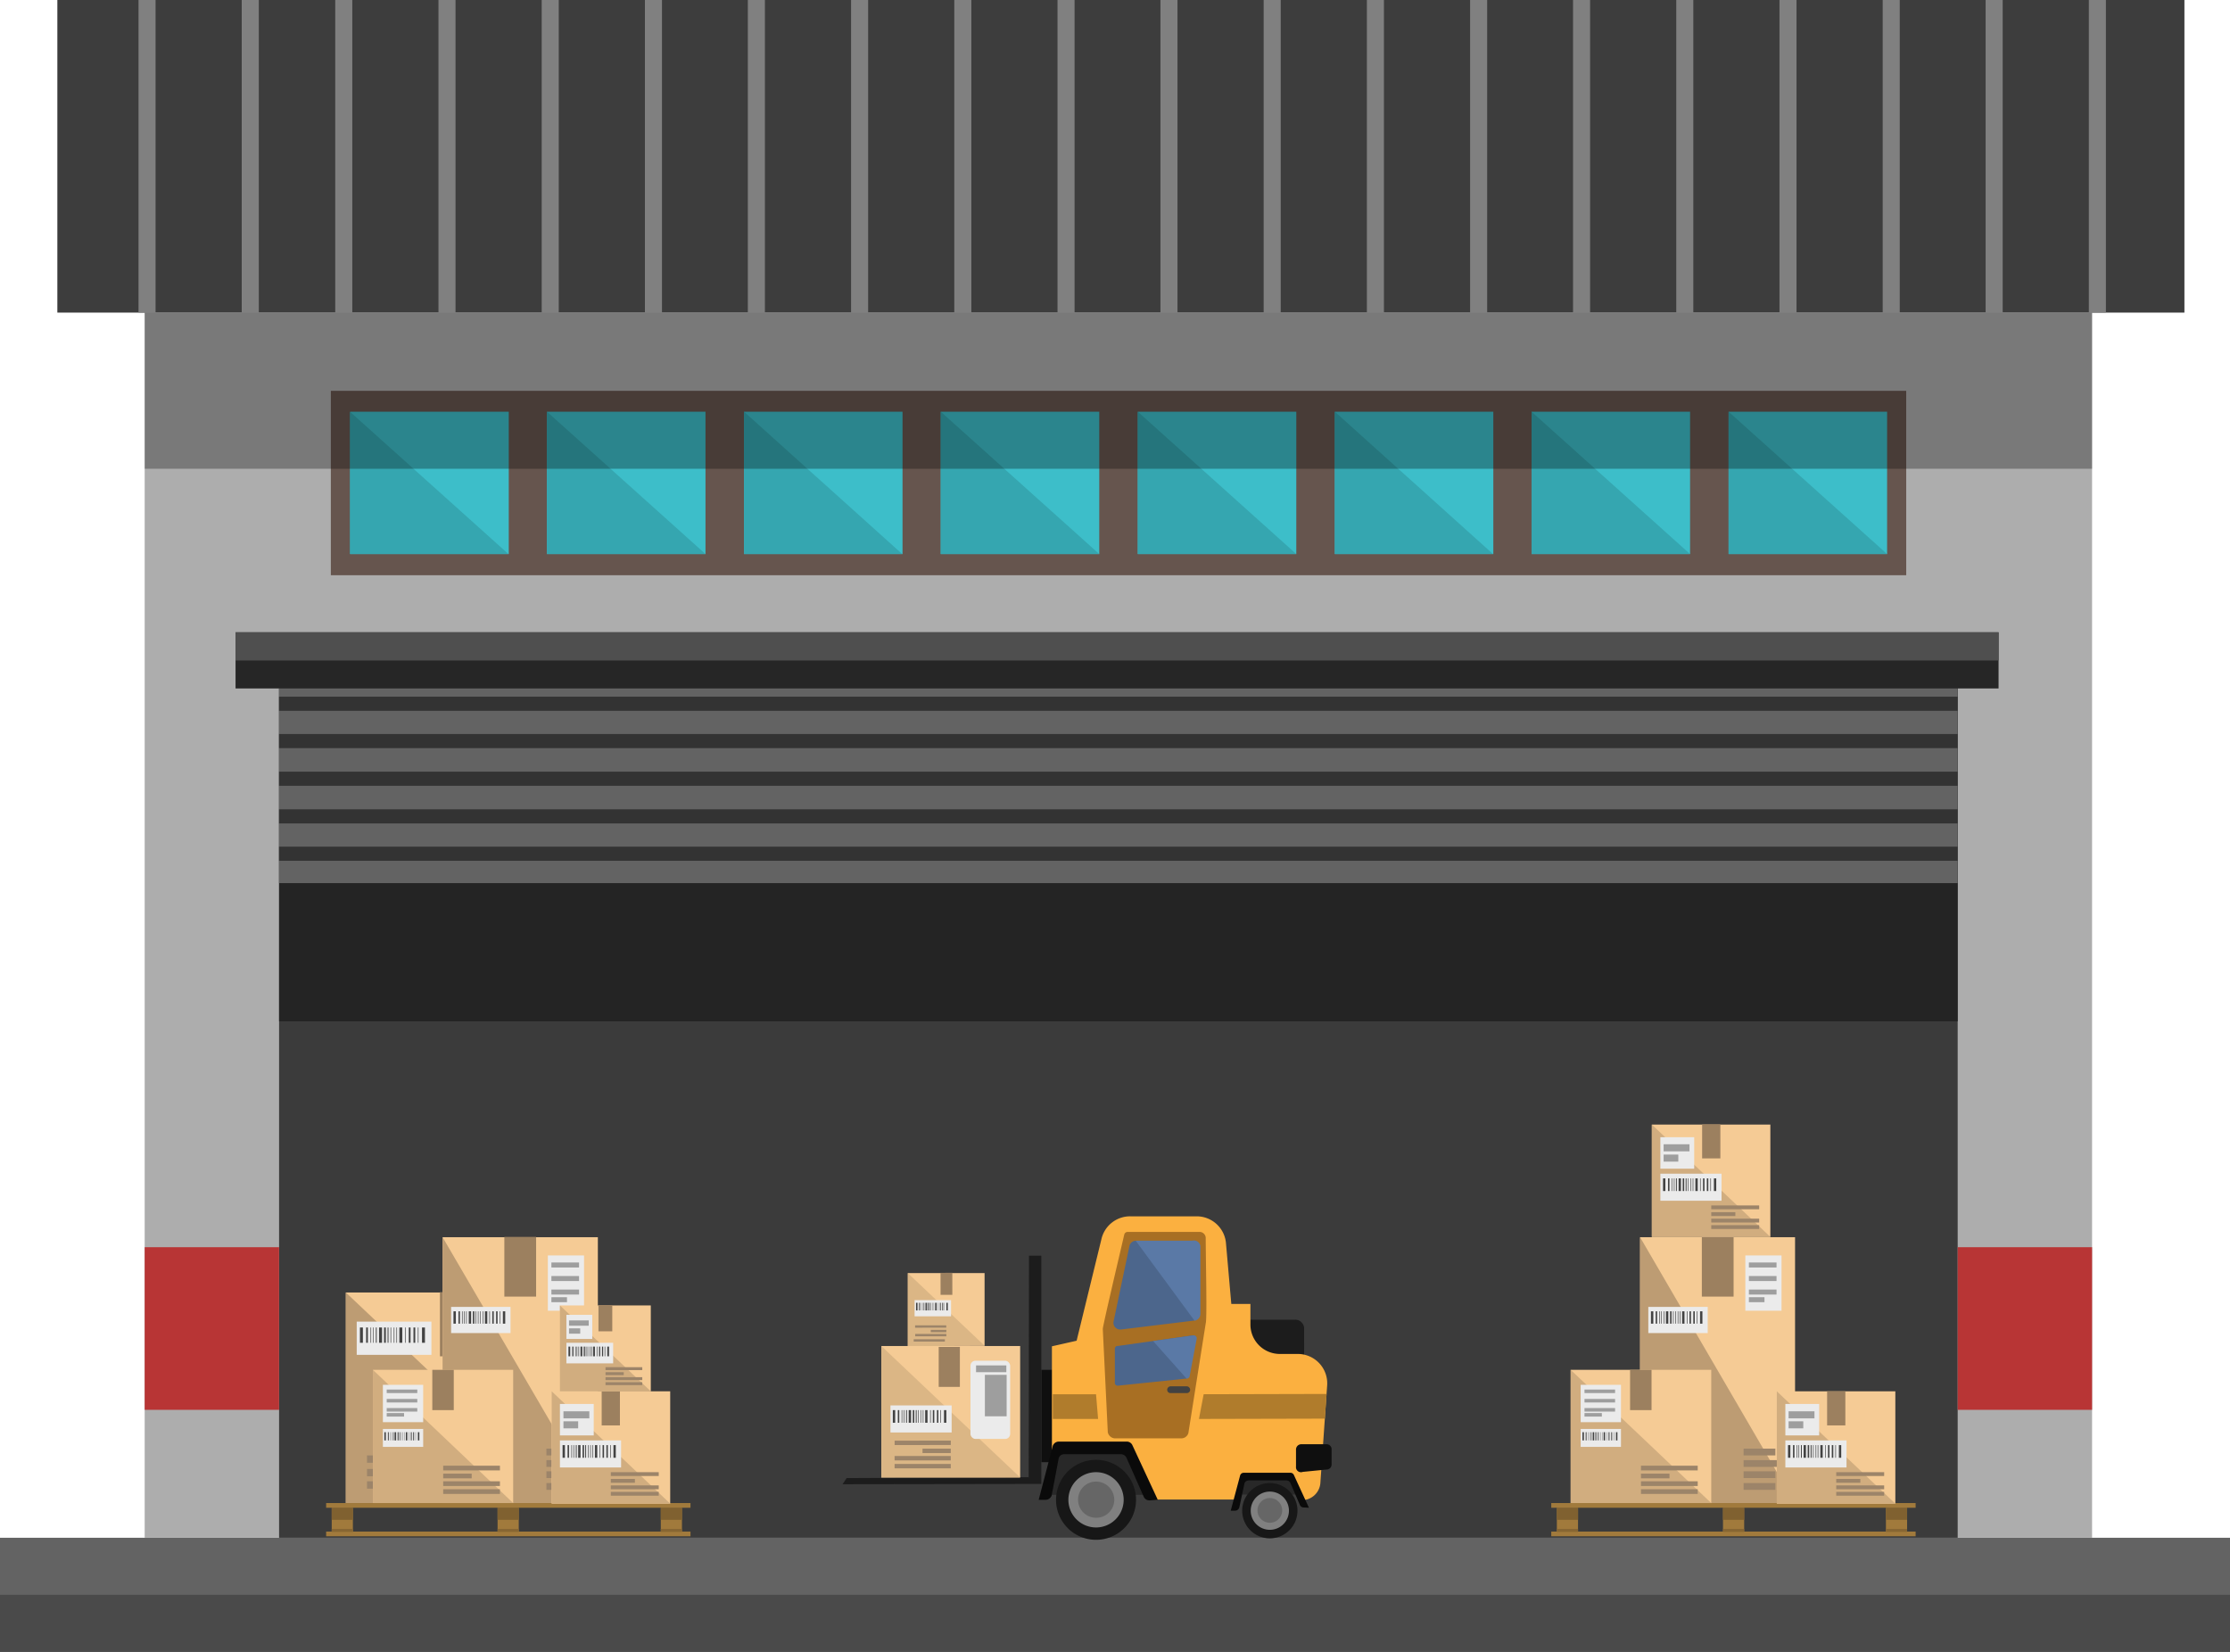 <svg xmlns="http://www.w3.org/2000/svg" viewBox="0 0 75.83 56.17"><defs><style>.cls-1{fill:#636363;}.cls-2{fill:#4a4a4a;}.cls-3{fill:#adadad;}.cls-4{fill:#3b3b3b;}.cls-5{fill:#242424;}.cls-6{fill:#b83535;}.cls-7{fill:#66554e;}.cls-8{fill:#3dbec9;}.cls-9{fill:#35a6b0;}.cls-10{fill:#262626;}.cls-11{fill:#4f4f4f;}.cls-12{opacity:0.3;}.cls-13{fill:#3d3d3d;}.cls-14{fill:gray;}.cls-15{fill:#333;}.cls-16{fill:#f5cb95;}.cls-17{fill:#bd9c73;}.cls-18{fill:#9c805f;}.cls-19{fill:#9c8469;}.cls-20{fill:#ebebeb;}.cls-21{fill:#424242;}.cls-22{fill:#9e9e9e;}.cls-23{fill:#a17a3c;}.cls-24{fill:#876632;}.cls-25{fill:#806130;}.cls-26{fill:#d1ad7f;}.cls-27{fill:#1c1c1c;}.cls-28{fill:#0f0f0f;}.cls-29{fill:#282828;}.cls-30{fill:#171717;}.cls-31{fill:#666;}.cls-32{fill:#fbb040;}.cls-33{fill:#0a0a0a;}.cls-34{fill:#a86f23;}.cls-35{fill:#4c668c;}.cls-36{fill:#5a79a6;}.cls-37{fill:#b07c2c;}.cls-38{fill:#dbb685;}</style></defs><g id="Layer_2" data-name="Layer 2"><g id="Layer_3" data-name="Layer 3"><rect class="cls-1" y="52.29" width="75.83" height="3.88"/><rect class="cls-2" y="54.23" width="75.83" height="1.94"/><rect class="cls-3" x="4.92" y="10.63" width="66.22" height="41.66"/><path class="cls-3" d="M71.14,10.63h0Z"/><rect class="cls-4" x="9.49" y="22.53" width="57.08" height="29.76"/><rect class="cls-5" x="9.49" y="22.53" width="57.08" height="12.2"/><rect class="cls-6" x="66.57" y="42.41" width="4.57" height="5.53"/><rect class="cls-6" x="4.92" y="42.41" width="4.57" height="5.53"/><rect class="cls-7" x="11.25" y="13.29" width="53.57" height="6.27"/><rect class="cls-8" x="11.91" y="14" width="5.39" height="4.84"/><polygon class="cls-9" points="11.9 14 11.9 18.84 17.29 18.84 11.9 14"/><rect class="cls-8" x="18.6" y="14" width="5.39" height="4.84"/><polygon class="cls-9" points="18.6 14 18.6 18.84 23.99 18.84 18.6 14"/><rect class="cls-8" x="25.3" y="14" width="5.39" height="4.84"/><polygon class="cls-9" points="25.3 14 25.3 18.84 30.68 18.84 25.3 14"/><rect class="cls-8" x="31.99" y="14" width="5.39" height="4.84"/><polygon class="cls-9" points="31.99 14 31.99 18.84 37.38 18.84 31.99 14"/><rect class="cls-8" x="38.69" y="14" width="5.39" height="4.84"/><polygon class="cls-9" points="38.69 14 38.69 18.84 44.08 18.84 38.69 14"/><rect class="cls-8" x="45.39" y="14" width="5.39" height="4.84"/><polygon class="cls-9" points="45.39 14 45.39 18.84 50.77 18.84 45.39 14"/><rect class="cls-8" x="52.08" y="14" width="5.39" height="4.84"/><polygon class="cls-9" points="52.08 14 52.08 18.84 57.47 18.84 52.08 14"/><rect class="cls-8" x="58.78" y="14" width="5.39" height="4.84"/><polygon class="cls-9" points="58.78 14 58.78 18.84 64.17 18.84 58.78 14"/><rect class="cls-10" x="8.01" y="21.5" width="59.95" height="1.91"/><rect class="cls-11" x="8.01" y="21.5" width="59.95" height="0.96"/><rect class="cls-12" x="4.92" y="10.63" width="66.22" height="5.31"/><rect class="cls-13" x="1.95" width="72.33" height="10.63"/><rect class="cls-14" x="71.03" width="0.58" height="10.63"/><rect class="cls-14" x="67.52" width="0.58" height="10.63"/><rect class="cls-14" x="64.02" width="0.58" height="10.63"/><rect class="cls-14" x="60.51" width="0.58" height="10.63"/><rect class="cls-14" x="57" width="0.58" height="10.63"/><rect class="cls-14" x="53.49" width="0.58" height="10.63"/><rect class="cls-14" x="49.99" width="0.58" height="10.63"/><rect class="cls-14" x="46.48" width="0.58" height="10.63"/><rect class="cls-14" x="42.97" width="0.58" height="10.63"/><rect class="cls-14" x="39.46" width="0.58" height="10.63"/><rect class="cls-14" x="35.96" width="0.58" height="10.63"/><rect class="cls-14" x="32.45" width="0.58" height="10.63"/><rect class="cls-14" x="28.94" width="0.58" height="10.63"/><rect class="cls-14" x="25.43" width="0.58" height="10.63"/><rect class="cls-14" x="21.93" width="0.58" height="10.63"/><rect class="cls-14" x="18.42" width="0.58" height="10.63"/><rect class="cls-14" x="14.91" width="0.58" height="10.63"/><rect class="cls-14" x="11.4" width="0.58" height="10.63"/><rect class="cls-14" x="8.22" width="0.58" height="10.63"/><rect class="cls-14" x="4.71" width="0.58" height="10.63"/><rect class="cls-1" x="9.49" y="23.41" width="57.08" height="6.62"/><rect class="cls-15" x="9.49" y="28.79" width="57.08" height="0.48"/><rect class="cls-15" x="9.49" y="27.52" width="57.08" height="0.48"/><rect class="cls-15" x="9.49" y="26.24" width="57.08" height="0.48"/><rect class="cls-15" x="9.49" y="24.96" width="57.08" height="0.48"/><rect class="cls-15" x="9.49" y="23.69" width="57.08" height="0.48"/><polygon class="cls-16" points="19.33 51.11 11.76 51.11 11.76 51.11 11.76 43.95 11.76 43.95 19.33 43.95 19.33 51.11 19.33 51.11"/><polygon class="cls-17" points="19.33 51.11 11.76 51.11 11.76 43.95 19.33 51.11"/><rect class="cls-18" x="14.96" y="43.94" width="1.15" height="2.18"/><rect class="cls-19" x="12.48" y="49.49" width="3.06" height="0.25"/><rect class="cls-19" x="12.48" y="49.95" width="3.06" height="0.25"/><rect class="cls-19" x="12.48" y="50.37" width="3.06" height="0.25"/><rect class="cls-20" x="12.13" y="44.94" width="2.54" height="1.13"/><rect class="cls-21" x="13.06" y="45.14" width="0.06" height="0.52"/><rect class="cls-21" x="12.45" y="45.14" width="0.06" height="0.52"/><rect class="cls-21" x="13.9" y="45.14" width="0.06" height="0.52"/><rect class="cls-21" x="14.06" y="45.14" width="0.06" height="0.52"/><rect class="cls-21" x="12.24" y="45.14" width="0.1" height="0.52"/><rect class="cls-21" x="12.89" y="45.14" width="0.1" height="0.52"/><rect class="cls-21" x="13.28" y="45.14" width="0.02" height="0.52"/><rect class="cls-21" x="12.69" y="45.14" width="0.02" height="0.52"/><rect class="cls-21" x="13.39" y="45.14" width="0.02" height="0.52"/><rect class="cls-21" x="13.48" y="45.14" width="0.02" height="0.52"/><rect class="cls-21" x="12.6" y="45.14" width="0.02" height="0.52"/><rect class="cls-21" x="13.78" y="45.14" width="0.02" height="0.52"/><rect class="cls-21" x="14.21" y="45.14" width="0.02" height="0.52"/><rect class="cls-21" x="13.18" y="45.14" width="0.03" height="0.52"/><rect class="cls-21" x="12.78" y="45.14" width="0.03" height="0.52"/><rect class="cls-21" x="13.58" y="45.14" width="0.1" height="0.52"/><rect class="cls-21" x="14.35" y="45.14" width="0.1" height="0.52"/><polygon class="cls-16" points="20.33 51.12 15.05 51.12 15.05 51.12 15.05 42.07 15.05 42.07 20.33 42.07 20.33 51.12 20.33 51.12"/><polygon class="cls-17" points="20.33 51.12 15.05 51.12 15.05 42.07 20.33 51.12"/><rect class="cls-18" x="17.15" y="42.06" width="1.08" height="2.03"/><rect class="cls-20" x="18.63" y="42.69" width="1.23" height="1.88"/><rect class="cls-22" x="18.75" y="42.93" width="0.94" height="0.17"/><rect class="cls-22" x="18.75" y="43.39" width="0.94" height="0.17"/><rect class="cls-22" x="18.75" y="43.85" width="0.94" height="0.17"/><rect class="cls-22" x="18.75" y="44.11" width="0.53" height="0.17"/><rect class="cls-19" x="18.58" y="49.26" width="1.08" height="0.23"/><rect class="cls-19" x="18.58" y="50.03" width="1.08" height="0.23"/><rect class="cls-19" x="18.58" y="50.43" width="1.08" height="0.23"/><rect class="cls-19" x="18.58" y="49.65" width="1.43" height="0.23"/><rect class="cls-20" x="15.34" y="44.44" width="2.02" height="0.89"/><rect class="cls-21" x="16.08" y="44.59" width="0.05" height="0.42"/><rect class="cls-21" x="15.59" y="44.59" width="0.05" height="0.42"/><rect class="cls-21" x="16.74" y="44.59" width="0.05" height="0.42"/><rect class="cls-21" x="16.87" y="44.59" width="0.05" height="0.42"/><rect class="cls-21" x="15.42" y="44.59" width="0.08" height="0.42"/><rect class="cls-21" x="15.94" y="44.59" width="0.08" height="0.42"/><rect class="cls-21" x="16.25" y="44.59" width="0.02" height="0.42"/><rect class="cls-21" x="15.78" y="44.59" width="0.02" height="0.42"/><rect class="cls-21" x="16.33" y="44.59" width="0.02" height="0.42"/><rect class="cls-21" x="16.41" y="44.59" width="0.02" height="0.42"/><rect class="cls-21" x="15.71" y="44.59" width="0.02" height="0.42"/><rect class="cls-21" x="16.64" y="44.59" width="0.02" height="0.42"/><rect class="cls-21" x="16.99" y="44.59" width="0.02" height="0.42"/><rect class="cls-21" x="16.17" y="44.59" width="0.02" height="0.42"/><rect class="cls-21" x="15.85" y="44.59" width="0.02" height="0.42"/><rect class="cls-21" x="16.49" y="44.59" width="0.08" height="0.42"/><rect class="cls-21" x="17.1" y="44.59" width="0.08" height="0.42"/><rect class="cls-23" x="11.09" y="52.08" width="12.39" height="0.16"/><rect class="cls-23" x="11.09" y="51.11" width="12.39" height="0.16"/><rect class="cls-23" x="11.28" y="51.27" width="0.72" height="0.82"/><rect class="cls-24" x="11.28" y="51.99" width="0.72" height="0.1"/><rect class="cls-25" x="11.28" y="51.27" width="0.72" height="0.41"/><rect class="cls-23" x="22.47" y="51.27" width="0.72" height="0.82"/><rect class="cls-25" x="22.47" y="51.27" width="0.72" height="0.41"/><rect class="cls-23" x="16.92" y="51.27" width="0.72" height="0.82"/><rect class="cls-25" x="16.92" y="51.27" width="0.72" height="0.41"/><rect class="cls-24" x="16.92" y="51.99" width="0.72" height="0.1"/><rect class="cls-24" x="22.47" y="51.99" width="0.72" height="0.1"/><polygon class="cls-16" points="17.45 51.11 12.68 51.11 12.68 51.11 12.68 46.58 12.68 46.58 17.45 46.58 17.45 51.11 17.45 51.11"/><polygon class="cls-26" points="17.45 51.11 12.68 51.11 12.68 46.58 17.45 51.11"/><rect class="cls-18" x="14.7" y="46.58" width="0.73" height="1.37"/><rect class="cls-20" x="13.02" y="47.09" width="1.37" height="1.27"/><rect class="cls-22" x="13.15" y="47.25" width="1.04" height="0.12"/><rect class="cls-22" x="13.15" y="47.57" width="1.04" height="0.12"/><rect class="cls-22" x="13.15" y="47.88" width="1.04" height="0.12"/><rect class="cls-22" x="13.15" y="48.05" width="0.59" height="0.12"/><rect class="cls-19" x="15.07" y="49.84" width="1.93" height="0.16"/><rect class="cls-19" x="15.07" y="50.37" width="1.93" height="0.16"/><rect class="cls-19" x="15.07" y="50.64" width="1.93" height="0.16"/><rect class="cls-19" x="15.07" y="50.11" width="0.97" height="0.16"/><rect class="cls-20" x="13.02" y="48.59" width="1.37" height="0.61"/><rect class="cls-21" x="13.52" y="48.7" width="0.03" height="0.28"/><rect class="cls-21" x="13.19" y="48.7" width="0.03" height="0.28"/><rect class="cls-21" x="13.97" y="48.7" width="0.03" height="0.28"/><rect class="cls-21" x="14.05" y="48.7" width="0.03" height="0.28"/><rect class="cls-21" x="13.07" y="48.7" width="0.05" height="0.28"/><rect class="cls-21" x="13.42" y="48.7" width="0.05" height="0.28"/><rect class="cls-21" x="13.64" y="48.7" width="0.01" height="0.28"/><rect class="cls-21" x="13.32" y="48.7" width="0.01" height="0.28"/><rect class="cls-21" x="13.69" y="48.7" width="0.01" height="0.28"/><rect class="cls-21" x="13.74" y="48.7" width="0.01" height="0.28"/><rect class="cls-21" x="13.27" y="48.7" width="0.01" height="0.28"/><rect class="cls-21" x="13.9" y="48.7" width="0.01" height="0.28"/><rect class="cls-21" x="14.13" y="48.7" width="0.01" height="0.28"/><rect class="cls-21" x="13.58" y="48.7" width="0.02" height="0.28"/><rect class="cls-21" x="13.37" y="48.7" width="0.02" height="0.28"/><rect class="cls-21" x="13.8" y="48.7" width="0.05" height="0.28"/><rect class="cls-21" x="14.21" y="48.7" width="0.05" height="0.28"/><polygon class="cls-16" points="22.79 51.13 18.76 51.13 18.76 51.13 18.76 47.31 18.76 47.31 22.79 47.31 22.79 51.13 22.79 51.13"/><polygon class="cls-26" points="22.79 51.13 18.76 51.13 18.76 47.31 22.79 51.13"/><rect class="cls-18" x="20.46" y="47.31" width="0.62" height="1.16"/><rect class="cls-20" x="19.04" y="47.74" width="1.15" height="1.07"/><rect class="cls-22" x="19.16" y="47.99" width="0.88" height="0.24"/><rect class="cls-22" x="19.16" y="48.33" width="0.5" height="0.24"/><rect class="cls-19" x="20.77" y="50.06" width="1.63" height="0.13"/><rect class="cls-19" x="20.77" y="50.51" width="1.63" height="0.13"/><rect class="cls-19" x="20.77" y="50.73" width="1.63" height="0.13"/><rect class="cls-19" x="20.77" y="50.29" width="0.82" height="0.13"/><rect class="cls-20" x="19.04" y="48.98" width="2.08" height="0.92"/><rect class="cls-21" x="19.81" y="49.14" width="0.05" height="0.43"/><rect class="cls-21" x="19.3" y="49.14" width="0.05" height="0.43"/><rect class="cls-21" x="20.49" y="49.14" width="0.05" height="0.43"/><rect class="cls-21" x="20.62" y="49.14" width="0.05" height="0.43"/><rect class="cls-21" x="19.13" y="49.14" width="0.08" height="0.43"/><rect class="cls-21" x="19.66" y="49.14" width="0.08" height="0.43"/><rect class="cls-21" x="19.99" y="49.14" width="0.02" height="0.43"/><rect class="cls-21" x="19.5" y="49.14" width="0.02" height="0.43"/><rect class="cls-21" x="20.07" y="49.14" width="0.02" height="0.43"/><rect class="cls-21" x="20.15" y="49.14" width="0.02" height="0.43"/><rect class="cls-21" x="19.43" y="49.14" width="0.02" height="0.43"/><rect class="cls-21" x="20.39" y="49.14" width="0.02" height="0.43"/><rect class="cls-21" x="20.75" y="49.14" width="0.02" height="0.43"/><rect class="cls-21" x="19.9" y="49.14" width="0.03" height="0.43"/><rect class="cls-21" x="19.58" y="49.14" width="0.03" height="0.43"/><rect class="cls-21" x="20.23" y="49.14" width="0.08" height="0.43"/><rect class="cls-21" x="20.86" y="49.14" width="0.08" height="0.43"/><polygon class="cls-16" points="22.13 47.31 19.04 47.31 19.04 47.31 19.04 44.39 19.04 44.39 22.13 44.39 22.13 47.31 22.13 47.31"/><polygon class="cls-26" points="22.13 47.31 19.04 47.31 19.04 44.39 22.13 47.31"/><rect class="cls-18" x="20.35" y="44.38" width="0.47" height="0.89"/><rect class="cls-20" x="19.26" y="44.71" width="0.88" height="0.82"/><rect class="cls-22" x="19.35" y="44.9" width="0.67" height="0.18"/><rect class="cls-22" x="19.35" y="45.17" width="0.38" height="0.18"/><rect class="cls-19" x="20.59" y="46.49" width="1.25" height="0.1"/><rect class="cls-19" x="20.59" y="46.83" width="1.25" height="0.1"/><rect class="cls-19" x="20.59" y="47" width="1.25" height="0.1"/><rect class="cls-19" x="20.59" y="46.66" width="0.62" height="0.1"/><rect class="cls-20" x="19.26" y="45.66" width="1.59" height="0.7"/><rect class="cls-21" x="19.85" y="45.79" width="0.04" height="0.33"/><rect class="cls-21" x="19.46" y="45.79" width="0.04" height="0.33"/><rect class="cls-21" x="20.37" y="45.79" width="0.04" height="0.33"/><rect class="cls-21" x="20.47" y="45.79" width="0.04" height="0.33"/><rect class="cls-21" x="19.33" y="45.79" width="0.06" height="0.33"/><rect class="cls-21" x="19.74" y="45.79" width="0.06" height="0.33"/><rect class="cls-21" x="19.98" y="45.79" width="0.02" height="0.33"/><rect class="cls-21" x="19.61" y="45.79" width="0.02" height="0.33"/><rect class="cls-21" x="20.05" y="45.79" width="0.02" height="0.33"/><rect class="cls-21" x="20.11" y="45.79" width="0.02" height="0.33"/><rect class="cls-21" x="19.56" y="45.79" width="0.02" height="0.33"/><rect class="cls-21" x="20.29" y="45.79" width="0.02" height="0.33"/><rect class="cls-21" x="20.56" y="45.79" width="0.02" height="0.33"/><rect class="cls-21" x="19.92" y="45.79" width="0.02" height="0.33"/><rect class="cls-21" x="19.67" y="45.79" width="0.02" height="0.33"/><rect class="cls-21" x="20.17" y="45.79" width="0.06" height="0.33"/><rect class="cls-21" x="20.65" y="45.79" width="0.06" height="0.33"/><polygon class="cls-16" points="61.04 51.12 55.77 51.12 55.77 51.12 55.77 42.07 55.77 42.07 61.04 42.07 61.04 51.12 61.04 51.12"/><polygon class="cls-17" points="61.04 51.12 55.77 51.12 55.77 42.07 61.04 51.12"/><rect class="cls-18" x="57.87" y="42.06" width="1.08" height="2.03"/><rect class="cls-20" x="59.35" y="42.69" width="1.23" height="1.88"/><rect class="cls-22" x="59.47" y="42.93" width="0.94" height="0.17"/><rect class="cls-22" x="59.47" y="43.39" width="0.94" height="0.17"/><rect class="cls-22" x="59.47" y="43.85" width="0.94" height="0.17"/><rect class="cls-22" x="59.47" y="44.11" width="0.53" height="0.17"/><rect class="cls-19" x="59.29" y="49.26" width="1.08" height="0.23"/><rect class="cls-19" x="59.29" y="50.03" width="1.08" height="0.23"/><rect class="cls-19" x="59.29" y="50.43" width="1.08" height="0.23"/><rect class="cls-19" x="59.29" y="49.65" width="1.43" height="0.23"/><rect class="cls-20" x="56.05" y="44.44" width="2.02" height="0.89"/><rect class="cls-21" x="56.79" y="44.59" width="0.05" height="0.42"/><rect class="cls-21" x="56.3" y="44.59" width="0.05" height="0.42"/><rect class="cls-21" x="57.45" y="44.59" width="0.05" height="0.42"/><rect class="cls-21" x="57.58" y="44.59" width="0.05" height="0.42"/><rect class="cls-21" x="56.14" y="44.59" width="0.08" height="0.42"/><rect class="cls-21" x="56.65" y="44.59" width="0.08" height="0.42"/><rect class="cls-21" x="56.97" y="44.59" width="0.02" height="0.42"/><rect class="cls-21" x="56.49" y="44.59" width="0.02" height="0.42"/><rect class="cls-21" x="57.05" y="44.59" width="0.02" height="0.42"/><rect class="cls-21" x="57.12" y="44.59" width="0.02" height="0.42"/><rect class="cls-21" x="56.42" y="44.59" width="0.02" height="0.42"/><rect class="cls-21" x="57.36" y="44.59" width="0.02" height="0.42"/><rect class="cls-21" x="57.7" y="44.59" width="0.02" height="0.42"/><rect class="cls-21" x="56.89" y="44.59" width="0.02" height="0.42"/><rect class="cls-21" x="56.57" y="44.59" width="0.02" height="0.42"/><rect class="cls-21" x="57.2" y="44.59" width="0.08" height="0.42"/><rect class="cls-21" x="57.81" y="44.59" width="0.08" height="0.42"/><rect class="cls-23" x="52.75" y="52.08" width="12.39" height="0.16"/><rect class="cls-23" x="52.75" y="51.11" width="12.39" height="0.16"/><rect class="cls-23" x="52.94" y="51.27" width="0.72" height="0.82"/><rect class="cls-24" x="52.94" y="51.99" width="0.72" height="0.1"/><rect class="cls-25" x="52.94" y="51.27" width="0.72" height="0.41"/><rect class="cls-23" x="64.13" y="51.27" width="0.72" height="0.82"/><rect class="cls-25" x="64.13" y="51.27" width="0.72" height="0.41"/><rect class="cls-23" x="58.59" y="51.27" width="0.72" height="0.82"/><rect class="cls-25" x="58.59" y="51.27" width="0.72" height="0.41"/><rect class="cls-24" x="58.59" y="51.99" width="0.72" height="0.1"/><rect class="cls-24" x="64.13" y="51.99" width="0.72" height="0.1"/><polygon class="cls-16" points="58.19 51.11 53.41 51.11 53.41 51.11 53.41 46.58 53.41 46.58 58.19 46.58 58.19 51.11 58.19 51.11"/><polygon class="cls-26" points="58.19 51.11 53.41 51.11 53.41 46.58 58.19 51.11"/><rect class="cls-18" x="55.43" y="46.58" width="0.73" height="1.37"/><rect class="cls-20" x="53.75" y="47.09" width="1.37" height="1.27"/><rect class="cls-22" x="53.88" y="47.25" width="1.04" height="0.12"/><rect class="cls-22" x="53.88" y="47.57" width="1.04" height="0.12"/><rect class="cls-22" x="53.88" y="47.88" width="1.04" height="0.12"/><rect class="cls-22" x="53.88" y="48.05" width="0.59" height="0.12"/><rect class="cls-19" x="55.8" y="49.84" width="1.93" height="0.16"/><rect class="cls-19" x="55.8" y="50.37" width="1.93" height="0.16"/><rect class="cls-19" x="55.8" y="50.64" width="1.93" height="0.16"/><rect class="cls-19" x="55.8" y="50.11" width="0.97" height="0.16"/><rect class="cls-20" x="53.75" y="48.59" width="1.37" height="0.61"/><rect class="cls-21" x="54.25" y="48.7" width="0.03" height="0.28"/><rect class="cls-21" x="53.92" y="48.7" width="0.03" height="0.28"/><rect class="cls-21" x="54.7" y="48.7" width="0.03" height="0.28"/><rect class="cls-21" x="54.79" y="48.7" width="0.03" height="0.28"/><rect class="cls-21" x="53.81" y="48.7" width="0.05" height="0.28"/><rect class="cls-21" x="54.16" y="48.7" width="0.05" height="0.28"/><rect class="cls-21" x="54.37" y="48.7" width="0.01" height="0.28"/><rect class="cls-21" x="54.05" y="48.7" width="0.01" height="0.28"/><rect class="cls-21" x="54.43" y="48.7" width="0.01" height="0.28"/><rect class="cls-21" x="54.48" y="48.7" width="0.01" height="0.28"/><rect class="cls-21" x="54" y="48.7" width="0.01" height="0.28"/><rect class="cls-21" x="54.64" y="48.7" width="0.01" height="0.28"/><rect class="cls-21" x="54.87" y="48.7" width="0.01" height="0.28"/><rect class="cls-21" x="54.32" y="48.7" width="0.02" height="0.28"/><rect class="cls-21" x="54.1" y="48.7" width="0.02" height="0.28"/><rect class="cls-21" x="54.53" y="48.7" width="0.05" height="0.28"/><rect class="cls-21" x="54.95" y="48.7" width="0.05" height="0.28"/><polygon class="cls-16" points="64.45 51.13 60.42 51.13 60.42 51.13 60.42 47.31 60.42 47.31 64.45 47.31 64.45 51.13 64.45 51.13"/><polygon class="cls-26" points="64.45 51.13 60.42 51.13 60.42 47.31 64.45 51.13"/><rect class="cls-18" x="62.13" y="47.31" width="0.62" height="1.16"/><rect class="cls-20" x="60.71" y="47.74" width="1.15" height="1.07"/><rect class="cls-22" x="60.82" y="47.99" width="0.88" height="0.24"/><rect class="cls-22" x="60.82" y="48.33" width="0.5" height="0.24"/><rect class="cls-19" x="62.44" y="50.06" width="1.63" height="0.13"/><rect class="cls-19" x="62.44" y="50.51" width="1.63" height="0.13"/><rect class="cls-19" x="62.44" y="50.73" width="1.63" height="0.13"/><rect class="cls-19" x="62.44" y="50.29" width="0.82" height="0.13"/><rect class="cls-20" x="60.71" y="48.98" width="2.08" height="0.92"/><rect class="cls-21" x="61.47" y="49.14" width="0.05" height="0.43"/><rect class="cls-21" x="60.97" y="49.14" width="0.05" height="0.43"/><rect class="cls-21" x="62.16" y="49.14" width="0.05" height="0.43"/><rect class="cls-21" x="62.29" y="49.14" width="0.05" height="0.43"/><rect class="cls-21" x="60.8" y="49.14" width="0.08" height="0.43"/><rect class="cls-21" x="61.33" y="49.14" width="0.08" height="0.43"/><rect class="cls-21" x="61.65" y="49.14" width="0.02" height="0.43"/><rect class="cls-21" x="61.16" y="49.14" width="0.02" height="0.43"/><rect class="cls-21" x="61.74" y="49.14" width="0.02" height="0.43"/><rect class="cls-21" x="61.81" y="49.14" width="0.02" height="0.43"/><rect class="cls-21" x="61.09" y="49.14" width="0.02" height="0.43"/><rect class="cls-21" x="62.06" y="49.14" width="0.02" height="0.43"/><rect class="cls-21" x="62.41" y="49.14" width="0.02" height="0.43"/><rect class="cls-21" x="61.57" y="49.14" width="0.03" height="0.43"/><rect class="cls-21" x="61.24" y="49.14" width="0.03" height="0.43"/><rect class="cls-21" x="61.9" y="49.14" width="0.08" height="0.43"/><rect class="cls-21" x="62.53" y="49.14" width="0.08" height="0.43"/><polygon class="cls-16" points="60.2 42.06 56.17 42.06 56.17 42.06 56.17 38.24 56.17 38.24 60.2 38.24 60.2 42.06 60.2 42.06"/><polygon class="cls-26" points="60.2 42.06 56.17 42.06 56.17 38.24 60.2 42.06"/><rect class="cls-18" x="57.88" y="38.23" width="0.62" height="1.16"/><rect class="cls-20" x="56.46" y="38.67" width="1.15" height="1.07"/><rect class="cls-22" x="56.57" y="38.91" width="0.88" height="0.24"/><rect class="cls-22" x="56.57" y="39.26" width="0.5" height="0.24"/><rect class="cls-19" x="58.19" y="40.99" width="1.63" height="0.13"/><rect class="cls-19" x="58.19" y="41.44" width="1.63" height="0.13"/><rect class="cls-19" x="58.19" y="41.66" width="1.63" height="0.13"/><rect class="cls-19" x="58.19" y="41.22" width="0.82" height="0.13"/><rect class="cls-20" x="56.46" y="39.91" width="2.08" height="0.92"/><rect class="cls-21" x="57.22" y="40.07" width="0.05" height="0.43"/><rect class="cls-21" x="56.72" y="40.07" width="0.05" height="0.43"/><rect class="cls-21" x="57.91" y="40.07" width="0.05" height="0.43"/><rect class="cls-21" x="58.04" y="40.07" width="0.05" height="0.43"/><rect class="cls-21" x="56.55" y="40.07" width="0.08" height="0.43"/><rect class="cls-21" x="57.08" y="40.07" width="0.08" height="0.43"/><rect class="cls-21" x="57.4" y="40.07" width="0.02" height="0.43"/><rect class="cls-21" x="56.92" y="40.07" width="0.02" height="0.43"/><rect class="cls-21" x="57.49" y="40.07" width="0.02" height="0.43"/><rect class="cls-21" x="57.56" y="40.07" width="0.02" height="0.43"/><rect class="cls-21" x="56.84" y="40.07" width="0.02" height="0.43"/><rect class="cls-21" x="57.81" y="40.07" width="0.02" height="0.43"/><rect class="cls-21" x="58.16" y="40.07" width="0.02" height="0.43"/><rect class="cls-21" x="57.32" y="40.07" width="0.03" height="0.43"/><rect class="cls-21" x="56.99" y="40.07" width="0.03" height="0.43"/><rect class="cls-21" x="57.65" y="40.07" width="0.08" height="0.43"/><rect class="cls-21" x="58.28" y="40.07" width="0.08" height="0.43"/><rect class="cls-27" x="42.17" y="44.88" width="2.17" height="1.76" rx="0.28" transform="translate(-0.05 0.05) rotate(-0.07)"/><polygon class="cls-28" points="35.41 49.72 35.84 49.72 36.27 46.58 35.41 46.58 35.41 49.72"/><polygon class="cls-29" points="35.76 50.83 38.94 50.83 38.94 48.84 35.96 48.84 35.76 50.83"/><polygon class="cls-29" points="41.74 50.82 44.51 50.82 44.51 50 41.95 50.01 41.74 50.82"/><path class="cls-30" d="M38.63,51a1.36,1.36,0,1,1-1.36-1.36A1.36,1.36,0,0,1,38.63,51Z"/><path class="cls-14" d="M38.21,51a.94.94,0,1,1-.94-.94A.94.94,0,0,1,38.21,51Z"/><path class="cls-31" d="M37.89,51a.61.61,0,0,1-.62.61.61.61,0,0,1-.61-.61.61.61,0,0,1,.61-.62A.62.62,0,0,1,37.89,51Z"/><path class="cls-32" d="M44.9,50.41l.23-3.31a1,1,0,0,0-1-1.06h-.61a1,1,0,0,1-1-1v-.7h-.65l-.18-2.05a1,1,0,0,0-1-.93H38.45a1,1,0,0,0-1,.79l-.84,3.44-.84.19v3.61c0,.21.17-.14.38-.13l1.91,0a.37.37,0,0,1,.33.2L39,50.78c.06.13.09.21.23.21h2.82l.2-.71,1.57,0,.42.73A.63.63,0,0,0,44.9,50.41Z"/><path class="cls-33" d="M44.51,51.27,44,50.16a.13.13,0,0,0-.13-.08H42.3a.13.13,0,0,0-.13.09l-.32,1.2H42a.16.16,0,0,0,.14-.1l.18-.84a.16.16,0,0,1,.14-.09h1.28a.15.15,0,0,1,.14.09l.32.74a.14.14,0,0,0,.13.09Z"/><path class="cls-33" d="M39.37,51l-.86-1.85a.21.21,0,0,0-.19-.13H36a.22.22,0,0,0-.2.14L35.32,51h.24a.23.23,0,0,0,.2-.14L36,49.59a.19.19,0,0,1,.2-.14h1.92a.21.21,0,0,1,.19.13l.58,1.31a.21.21,0,0,0,.2.13Z"/><polygon class="cls-27" points="28.65 50.47 35.41 50.46 35.41 42.7 34.99 42.7 34.98 50.23 28.79 50.26 28.65 50.47"/><path class="cls-30" d="M44.12,51.36a.94.94,0,1,1-.94-.93A.94.94,0,0,1,44.12,51.36Z"/><path class="cls-14" d="M43.83,51.37a.65.65,0,1,1-.65-.65A.65.65,0,0,1,43.83,51.37Z"/><path class="cls-31" d="M43.6,51.37a.42.42,0,1,1-.42-.43A.42.42,0,0,1,43.6,51.37Z"/><path class="cls-34" d="M37.94,48.91h2.23a.25.25,0,0,0,.24-.18L41,45c.05-.16,0-2.22,0-2.9a.21.21,0,0,0-.22-.21H38.34a.12.12,0,0,0-.11.09c-.12.52-.73,3.1-.73,3.21l.17,3.51A.26.26,0,0,0,37.94,48.91Z"/><path class="cls-35" d="M40.54,42.19H38.62a.23.23,0,0,0-.21.16l-.54,2.57a.23.23,0,0,0,.24.29l2.46-.3a.24.24,0,0,0,.2-.23V42.42A.22.22,0,0,0,40.54,42.19Z"/><path class="cls-36" d="M40.54,42.19H38.62l2,2.72a.24.24,0,0,0,.2-.23V42.42A.22.22,0,0,0,40.54,42.19Z"/><path class="cls-35" d="M38,47.12l2.32-.24a.12.12,0,0,0,.1-.07l.24-1.27a.1.1,0,0,0-.11-.13L38,45.77a.09.09,0,0,0-.09.1V47A.1.1,0,0,0,38,47.12Z"/><path class="cls-36" d="M40.35,46.88a.12.12,0,0,0,.1-.07l.24-1.27a.1.1,0,0,0-.11-.13l-1.37.19Z"/><path class="cls-28" d="M44.3,50.05l.81-.08a.17.17,0,0,0,.17-.16l0-.51a.17.17,0,0,0-.17-.19h-.87a.18.18,0,0,0-.17.18v.58A.17.17,0,0,0,44.3,50.05Z"/><polygon class="cls-37" points="40.77 48.25 45.05 48.24 45.11 47.4 40.93 47.41 40.77 48.25"/><polygon class="cls-37" points="35.8 48.25 37.34 48.25 37.27 47.41 35.8 47.41 35.8 48.25"/><path class="cls-21" d="M39.81,47.37h.54a.11.11,0,0,0,.12-.11v0a.12.12,0,0,0-.12-.12h-.54a.12.12,0,0,0-.12.12v0A.11.11,0,0,0,39.81,47.37Z"/><polygon class="cls-16" points="29.97 50.24 34.69 50.24 34.69 45.77 34.69 45.77 29.97 45.77 29.97 50.24 29.97 50.24"/><polygon class="cls-38" points="29.97 50.24 34.69 50.24 29.97 45.77 29.97 50.24 29.97 50.24"/><rect class="cls-18" x="31.97" y="45.76" width="0.72" height="1.36" transform="matrix(1, 0, 0, 1, -0.05, 0.04)"/><rect class="cls-20" x="33" y="46.27" width="1.35" height="2.66" rx="0.17"/><rect class="cls-22" x="33.19" y="46.43" width="1.03" height="0.23"/><rect class="cls-22" x="33.49" y="46.75" width="0.74" height="1.41"/><rect class="cls-19" x="30.42" y="48.99" width="1.91" height="0.15" transform="translate(-0.05 0.03) rotate(-0.06)"/><rect class="cls-19" x="30.42" y="49.51" width="1.91" height="0.15"/><rect class="cls-19" x="30.42" y="49.78" width="1.91" height="0.15"/><rect class="cls-19" x="31.37" y="49.26" width="0.96" height="0.15"/><rect class="cls-20" x="30.28" y="47.79" width="2.08" height="0.92"/><rect class="cls-21" x="31.04" y="47.95" width="0.05" height="0.43"/><rect class="cls-21" x="30.53" y="47.95" width="0.05" height="0.43"/><rect class="cls-21" x="31.72" y="47.95" width="0.05" height="0.43"/><rect class="cls-21" x="31.86" y="47.95" width="0.05" height="0.43"/><rect class="cls-21" x="30.36" y="47.95" width="0.08" height="0.43"/><rect class="cls-21" x="30.9" y="47.95" width="0.08" height="0.43"/><rect class="cls-21" x="31.22" y="47.95" width="0.02" height="0.43"/><rect class="cls-21" x="30.73" y="47.95" width="0.02" height="0.43"/><rect class="cls-21" x="31.3" y="47.95" width="0.02" height="0.43"/><rect class="cls-21" x="31.38" y="47.95" width="0.02" height="0.43"/><rect class="cls-21" x="30.66" y="47.95" width="0.02" height="0.43"/><rect class="cls-21" x="31.63" y="47.95" width="0.02" height="0.43"/><rect class="cls-21" x="31.98" y="47.95" width="0.02" height="0.43"/><rect class="cls-21" x="31.14" y="47.95" width="0.03" height="0.43"/><rect class="cls-21" x="30.81" y="47.95" width="0.03" height="0.43"/><rect class="cls-21" x="31.46" y="47.95" width="0.08" height="0.43"/><rect class="cls-21" x="32.1" y="47.95" width="0.08" height="0.43"/><polygon class="cls-16" points="30.87 45.77 33.48 45.76 33.48 45.76 33.48 43.29 33.48 43.29 30.87 43.29 30.87 45.76 30.87 45.77"/><polygon class="cls-38" points="30.87 45.77 33.48 45.76 33.48 45.76 30.87 43.29 30.87 45.76 30.87 45.77"/><rect class="cls-18" x="31.98" y="43.28" width="0.4" height="0.75" transform="translate(-0.05 0.04) rotate(-0.07)"/><rect class="cls-19" x="31.12" y="45.07" width="1.06" height="0.08" transform="translate(-0.05 0.03) rotate(-0.06)"/><rect class="cls-19" x="31.12" y="45.36" width="1.06" height="0.08"/><rect class="cls-19" x="31.12" y="45.51" width="1.06" height="0.08" transform="matrix(1, 0, 0, 1, -0.05, 0.03)"/><rect class="cls-19" x="31.65" y="45.22" width="0.53" height="0.08"/><rect class="cls-20" x="31.1" y="44.21" width="1.24" height="0.55"/><rect class="cls-21" x="31.55" y="44.3" width="0.03" height="0.26"/><rect class="cls-21" x="31.25" y="44.3" width="0.03" height="0.26"/><rect class="cls-21" x="31.96" y="44.3" width="0.03" height="0.26"/><rect class="cls-21" x="32.04" y="44.3" width="0.03" height="0.26"/><rect class="cls-21" x="31.15" y="44.3" width="0.05" height="0.26"/><rect class="cls-21" x="31.47" y="44.3" width="0.05" height="0.26"/><rect class="cls-21" x="31.66" y="44.3" width="0.01" height="0.26"/><rect class="cls-21" x="31.37" y="44.3" width="0.01" height="0.26"/><rect class="cls-21" x="31.71" y="44.3" width="0.01" height="0.26"/><rect class="cls-21" x="31.75" y="44.3" width="0.01" height="0.26"/><rect class="cls-21" x="31.32" y="44.3" width="0.01" height="0.26"/><rect class="cls-21" x="31.9" y="44.3" width="0.01" height="0.26"/><rect class="cls-21" x="32.11" y="44.3" width="0.01" height="0.26"/><rect class="cls-21" x="31.61" y="44.3" width="0.02" height="0.26"/><rect class="cls-21" x="31.41" y="44.3" width="0.02" height="0.26"/><rect class="cls-21" x="31.8" y="44.3" width="0.05" height="0.26"/><rect class="cls-21" x="32.18" y="44.3" width="0.05" height="0.26"/></g></g></svg>